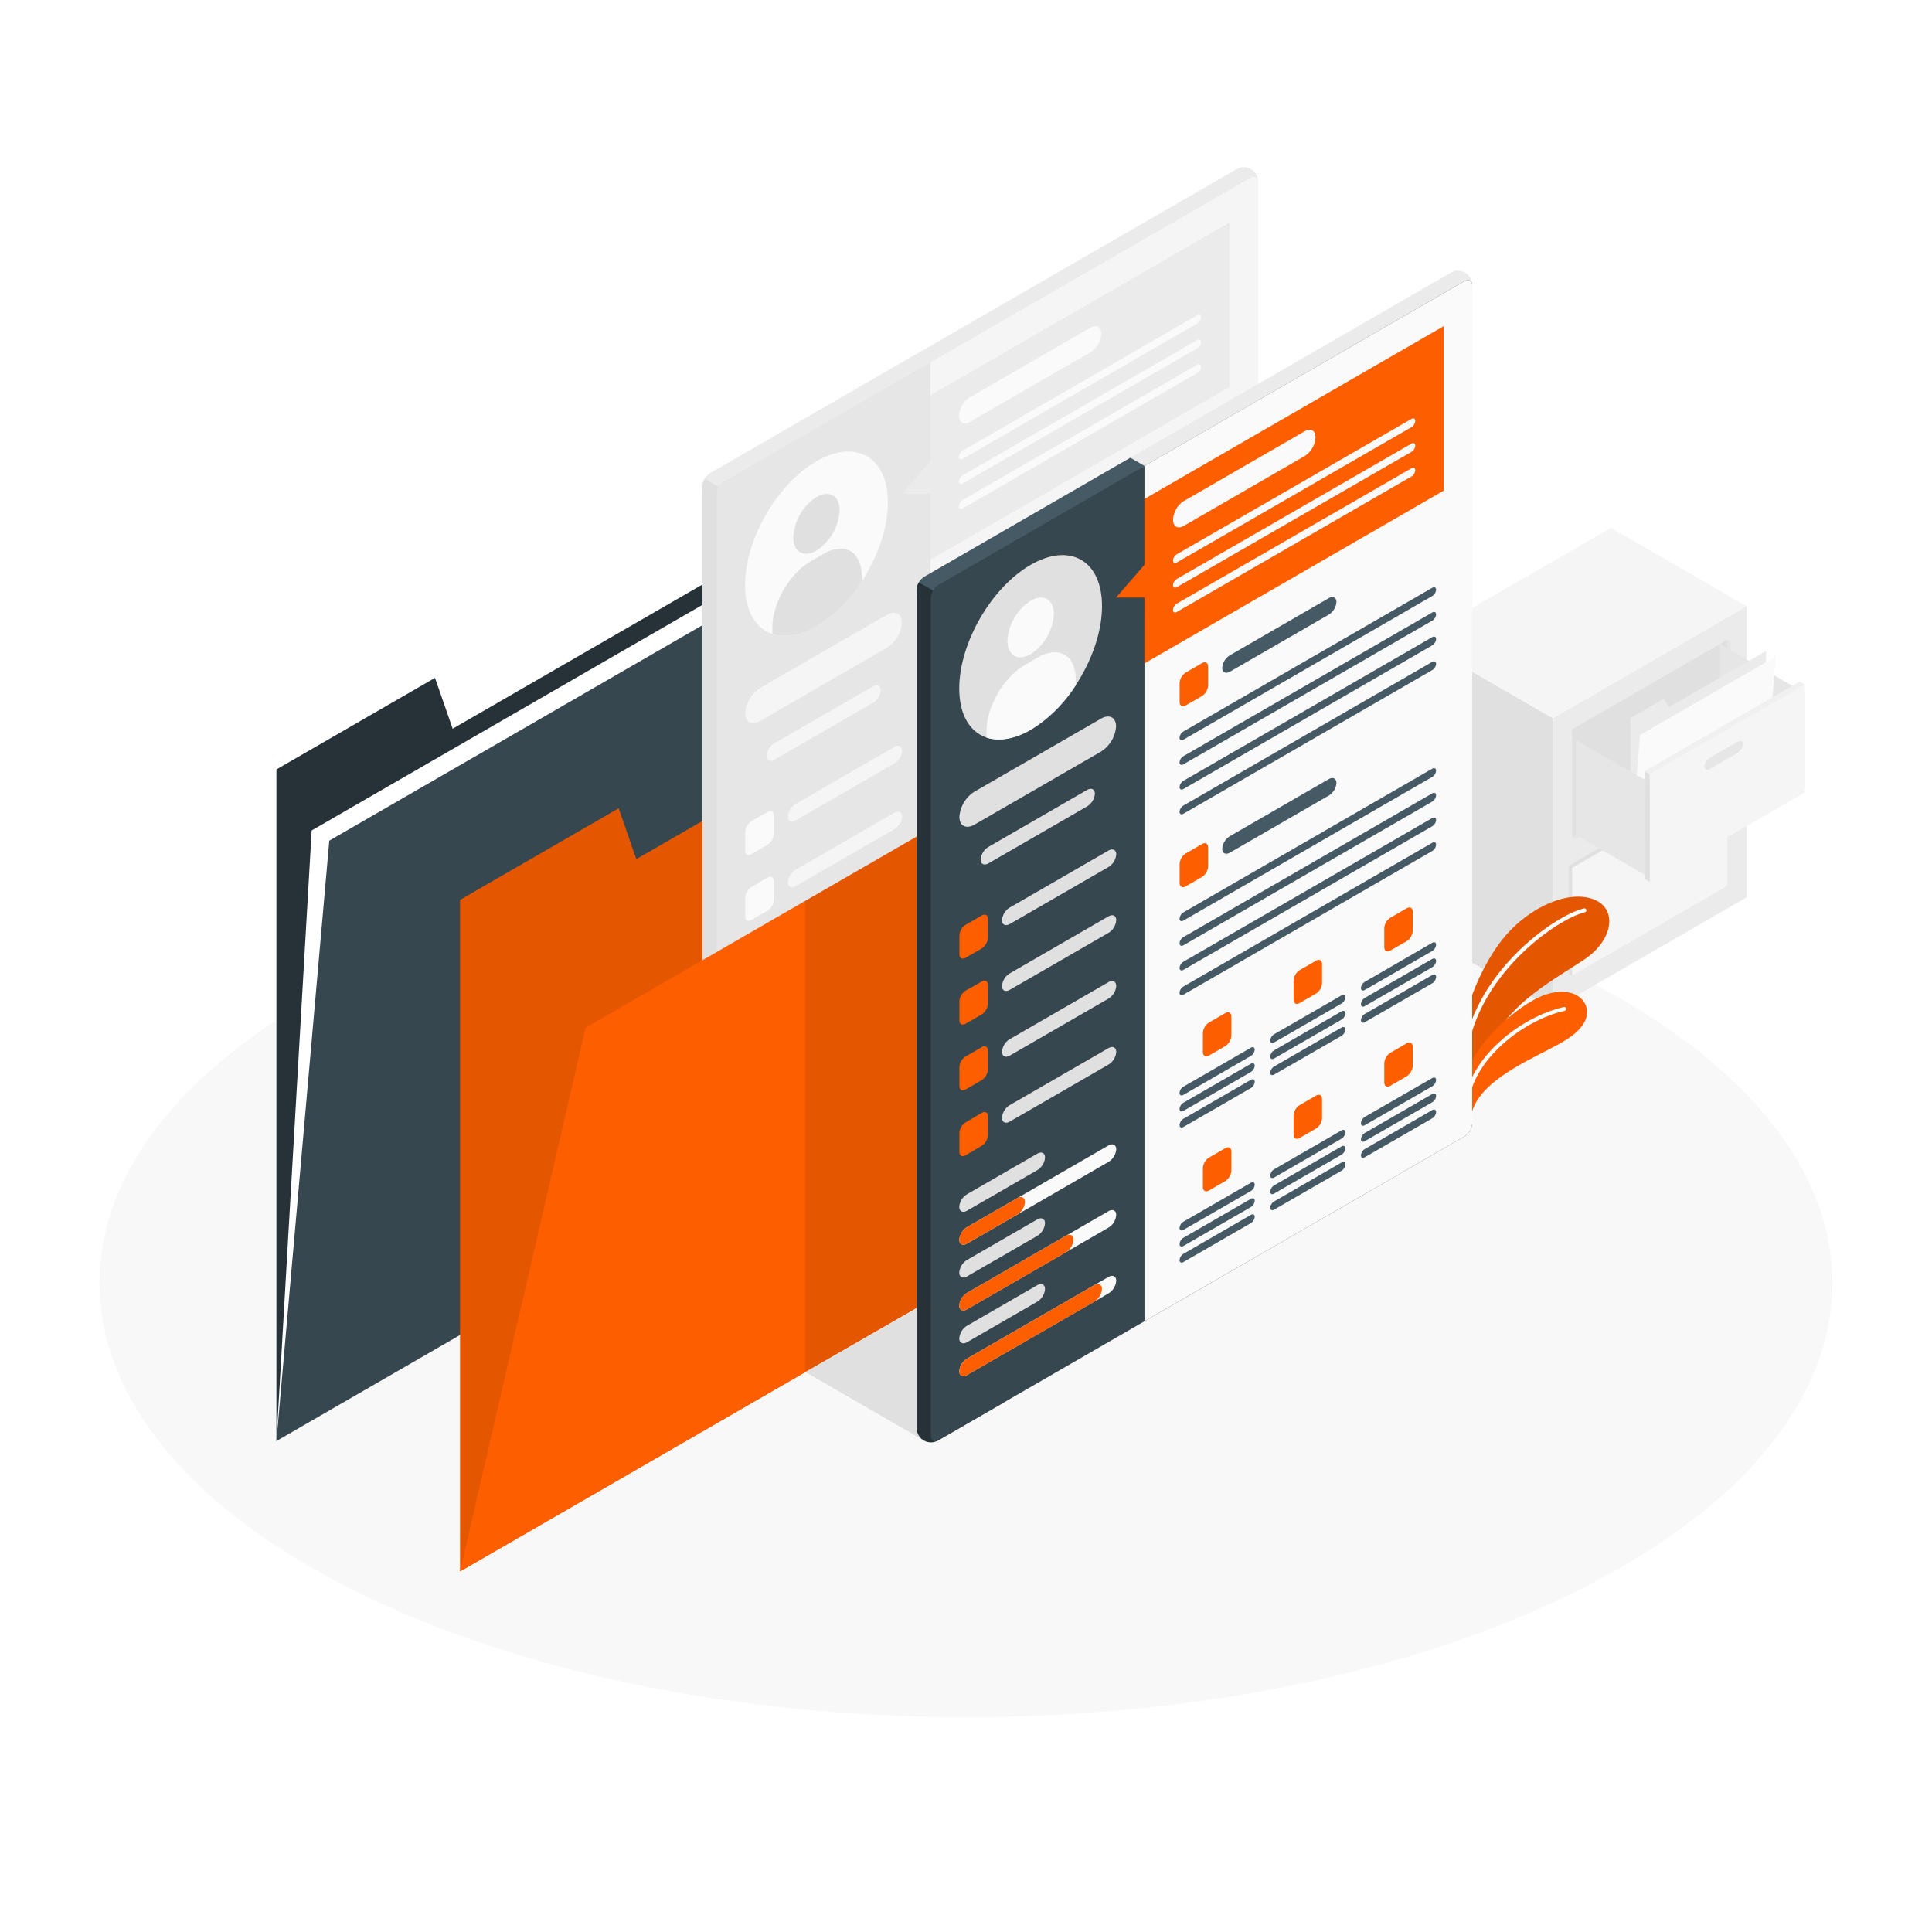 <svg class="animated" id="freepik_stories-resume-folder" xmlns="http://www.w3.org/2000/svg" viewBox="0 0 500 500" version="1.1" xmlns:xlink="http://www.w3.org/1999/xlink" xmlns:svgjs="http://svgjs.com/svgjs"><style>svg#freepik_stories-resume-folder:not(.animated) .animable {opacity: 0;}svg#freepik_stories-resume-folder.animated #freepik--Floor--inject-98 {animation: 1s 1 forwards cubic-bezier(.36,-0.01,.5,1.38) lightSpeedRight;animation-delay: 0s;}svg#freepik_stories-resume-folder.animated #freepik--Cabinet--inject-98 {animation: 1s 1 forwards cubic-bezier(.36,-0.01,.5,1.38) zoomOut;animation-delay: 0s;}svg#freepik_stories-resume-folder.animated #freepik--Plants--inject-98 {animation: 1s 1 forwards cubic-bezier(.36,-0.01,.5,1.38) lightSpeedLeft;animation-delay: 0s;}svg#freepik_stories-resume-folder.animated #freepik--Folder--inject-98 {animation: 1s 1 forwards cubic-bezier(.36,-0.01,.5,1.38) slideLeft;animation-delay: 0s;}svg#freepik_stories-resume-folder.animated #freepik--Resumes--inject-98 {animation: 1s 1 forwards cubic-bezier(.36,-0.01,.5,1.38) slideUp,1.5s Infinite  linear floating;animation-delay: 0s,1s;}            @keyframes lightSpeedRight {              from {                transform: translate3d(50%, 0, 0) skewX(-20deg);                opacity: 0;              }              60% {                transform: skewX(10deg);                opacity: 1;              }              80% {                transform: skewX(-2deg);              }              to {                opacity: 1;                transform: translate3d(0, 0, 0);              }            }                    @keyframes zoomOut {                0% {                    opacity: 0;                    transform: scale(1.5);                }                100% {                    opacity: 1;                    transform: scale(1);                }            }                    @keyframes lightSpeedLeft {              from {                transform: translate3d(-50%, 0, 0) skewX(20deg);                opacity: 0;              }              60% {                transform: skewX(-10deg);                opacity: 1;              }              80% {                transform: skewX(2deg);              }              to {                opacity: 1;                transform: translate3d(0, 0, 0);              }            }                    @keyframes slideLeft {                0% {                    opacity: 0;                    transform: translateX(-30px);                }                100% {                    opacity: 1;                    transform: translateX(0);                }            }                    @keyframes slideUp {                0% {                    opacity: 0;                    transform: translateY(30px);                }                100% {                    opacity: 1;                    transform: inherit;                }            }                    @keyframes floating {                0% {                    opacity: 1;                    transform: translateY(0px);                }                50% {                    transform: translateY(-10px);                }                100% {                    opacity: 1;                    transform: translateY(0px);                }            }        </style><g id="freepik--Floor--inject-98" class="animable" style="transform-origin: 250px 332.065px;"><g id="freepik--floor--inject-98"><path d="M91.43,411.5c87.58,43.87,229.56,43.87,317.14,0s87.57-115,0-158.87-229.56-43.87-317.14,0S3.86,367.63,91.43,411.5Z" style="fill: rgb(245, 245, 245); opacity: 0.7; transform-origin: 250px 332.065px;" class="animable" id="elufcna1uo2q"></path></g></g><g id="freepik--Cabinet--inject-98" class="animable" style="transform-origin: 416.91px 198.9px;"><g id="freepik--cabinet--inject-98" class="animable" style="transform-origin: 416.91px 198.9px;"><polygon points="401.86 261.19 366.73 240.91 366.73 165.58 401.86 185.87 401.86 261.19" style="fill: rgb(224, 224, 224); transform-origin: 384.295px 213.385px;" id="eligaqv2i37lg" class="animable"></polygon><polygon points="401.86 185.87 452.04 156.89 452.04 232.22 401.86 261.19 401.86 185.87" style="fill: rgb(235, 235, 235); transform-origin: 426.95px 209.04px;" id="elmhtuj10jz6" class="animable"></polygon><polygon points="452.04 156.89 401.86 185.87 366.73 165.58 416.91 136.61 452.04 156.89" style="fill: rgb(245, 245, 245); transform-origin: 409.385px 161.24px;" id="elumny5foyhxp" class="animable"></polygon><polygon points="406.87 188.76 447.02 165.58 447.94 166.12 447.94 194.02 407.8 217.2 406.87 216.66 406.87 188.76" style="fill: rgb(230, 230, 230); transform-origin: 427.405px 191.39px;" id="elaofscsqi0n6" class="animable"></polygon><path d="M423.53,184.94l6.83-3.94c.89-.51,1.6-.28,1.6.52a3.19,3.19,0,0,1-1.6,2.37l-6.83,4c-.88.51-1.6.27-1.6-.53A3.21,3.21,0,0,1,423.53,184.94Z" style="fill: rgb(230, 230, 230); transform-origin: 426.945px 184.444px;" id="elt2l7p975unh" class="animable"></path><polygon points="405.95 224.07 446.1 200.89 446.09 228.79 447.02 229.32 406.87 252.5 405.95 251.97 405.95 224.07" style="fill: rgb(224, 224, 224); transform-origin: 426.485px 226.695px;" id="elikbux0kcces" class="animable"></polygon><polygon points="406.87 224.6 447.02 201.42 447.02 229.32 406.87 252.5 406.87 224.6" style="fill: rgb(245, 245, 245); transform-origin: 426.945px 226.96px;" id="elapo35cl3wm" class="animable"></polygon><path d="M422.61,220.24l6.83-3.94c.88-.51,1.6-.28,1.6.52a3.23,3.23,0,0,1-1.6,2.38l-6.83,3.94c-.89.51-1.61.28-1.61-.52A3.23,3.23,0,0,1,422.61,220.24Z" style="fill: rgb(230, 230, 230); transform-origin: 426.02px 219.72px;" id="eln4aw31z984s" class="animable"></path><polygon points="406.87 188.76 447.02 165.58 447.02 193.49 406.87 216.66 406.87 188.76" style="fill: rgb(224, 224, 224); transform-origin: 426.945px 191.12px;" id="elocswauzo31e" class="animable"></polygon><polygon points="467.09 179.37 445.12 166.68 445.12 191.26 467.09 203.95 467.09 179.37" style="fill: rgb(230, 230, 230); transform-origin: 456.105px 185.315px;" id="elfr84tpbfsvg" class="animable"></polygon><polygon points="421.93 220.63 421.93 185.86 430.54 180.87 431.96 182.97 457.06 168.48 457.06 200.35 421.93 220.63" style="fill: rgb(235, 235, 235); transform-origin: 439.495px 194.555px;" id="elb70wtt9igb" class="animable"></polygon><polygon points="421.93 220.63 424.44 190.21 459.56 169.93 457.06 200.35 421.93 220.63" style="fill: rgb(250, 250, 250); transform-origin: 440.745px 195.28px;" id="eldx88bywbqd8" class="animable"></polygon><polygon points="426.95 202.55 407.79 191.49 407.79 216.07 426.94 227.13 426.95 202.55" style="fill: rgb(230, 230, 230); transform-origin: 417.37px 209.31px;" id="el95vphcf96fo" class="animable"></polygon><polygon points="426.95 200.35 467.09 177.17 467.09 205.07 426.94 228.25 426.95 200.35" style="fill: rgb(245, 245, 245); transform-origin: 447.015px 202.71px;" id="elq0foj9yg02j" class="animable"></polygon><path d="M442.68,196l6.83-3.94c.88-.51,1.6-.28,1.6.52a3.23,3.23,0,0,1-1.6,2.38l-6.83,3.94c-.89.51-1.6.28-1.6-.52A3.23,3.23,0,0,1,442.68,196Z" style="fill: rgb(230, 230, 230); transform-origin: 446.095px 195.48px;" id="eljc62aotj51g" class="animable"></path><polygon points="426.95 200.35 425.61 199.58 425.61 227.48 426.95 228.25 426.95 200.35" style="fill: rgb(224, 224, 224); transform-origin: 426.28px 213.915px;" id="elhxt8nw7oe5s" class="animable"></polygon><polygon points="425.61 199.58 465.75 176.4 467.09 177.17 426.95 200.35 425.61 199.58" style="fill: rgb(240, 240, 240); transform-origin: 446.35px 188.375px;" id="eluk892mwnyls" class="animable"></polygon></g></g><g id="freepik--Plants--inject-98" class="animable" style="transform-origin: 397.555px 261.121px;"><g id="freepik--Plant--inject-98" class="animable" style="transform-origin: 397.555px 261.121px;"><path d="M378.63,267.25c.24-5.77,4.79-17.94,11.08-25.2s16.17-11.83,22.78-9.27c6.14,2.39,5.14,10.54-2.64,15.65s-19.43,11.47-23.13,20.7l-7.44,11.22Z" style="fill: #FD5F00; transform-origin: 397.555px 256.206px;" id="elf74rptz51t" class="animable"></path><g id="elmalf0cynlte"><path d="M378.63,267.25c.24-5.77,4.79-17.94,11.08-25.2s16.17-11.83,22.78-9.27c6.14,2.39,5.14,10.54-2.64,15.65s-19.43,11.47-23.13,20.7l-7.44,11.22Z" style="opacity: 0.1; transform-origin: 397.555px 256.206px;" class="animable" id="elg2imxjcppqg"></path></g><path d="M410.05,235.6c-7.48,1.74-29,16.83-31,38.42" style="fill: none; stroke: rgb(255, 255, 255); stroke-linecap: round; stroke-miterlimit: 10; stroke-width: 1.026px; transform-origin: 394.55px 254.81px;" id="elj8a2mc4jcvo" class="animable"></path><path d="M380.53,290.18c.35-6,5.46-10.32,12.19-14.27,8-4.68,14.9-6.79,17.33-11.4s-1.92-9.82-10.17-7.07c-7,2.33-20.51,14.32-20.6,22.91Z" style="fill: #FD5F00; transform-origin: 395px 273.428px;" id="el459zt8kt4dz" class="animable"></path><path d="M404.83,261.1c-11.05,2.53-23.4,12.58-25.06,23.11" style="fill: none; stroke: rgb(255, 255, 255); stroke-linecap: round; stroke-miterlimit: 10; transform-origin: 392.3px 272.655px;" id="elg52rygtbcp7" class="animable"></path></g></g><g id="freepik--Folder--inject-98" class="animable" style="transform-origin: 167.315px 242.575px;"><g id="freepik--folder--inject-98" class="animable" style="transform-origin: 167.315px 242.575px;"><polygon points="71.54 199.13 71.54 372.92 249.41 270.22 249.41 112.23 117.15 188.59 112.58 175.43 71.54 199.13" style="fill: rgb(38, 50, 56); transform-origin: 160.475px 242.575px;" id="elxdyynoae5m" class="animable"></polygon><polygon points="71.54 372.92 80.66 214.92 258.53 112.23 249.41 270.22 71.54 372.92" style="fill: rgb(255, 255, 255); transform-origin: 165.035px 242.575px;" id="el9a79vw1dla5" class="animable"></polygon><polygon points="71.54 372.92 85.22 217.56 263.09 114.86 249.41 270.22 71.54 372.92" style="fill: rgb(55, 71, 79); transform-origin: 167.315px 243.89px;" id="elmee4ritvqmm" class="animable"></polygon></g></g><g id="freepik--Resumes--inject-98" class="animable animator-active" style="transform-origin: 250.031px 224.972px;"><g id="freepik--folder--inject-98" class="animable" style="transform-origin: 224.245px 224.972px;"><polygon points="119.06 232.89 119.06 406.68 296.94 303.98 296.94 145.99 164.67 222.35 160.11 209.19 119.06 232.89" style="fill: #FD5F00; transform-origin: 208px 276.335px;" id="elzh4s8wgcqba" class="animable"></polygon><g id="el3ahkadb5xi"><g style="opacity: 0.1; transform-origin: 208px 276.335px;" class="animable" id="el62oprekbii"><polygon points="119.06 232.89 119.06 406.68 296.94 303.98 296.94 145.99 164.67 222.35 160.11 209.19 119.06 232.89" id="elfqtugc952cd" class="animable" style="transform-origin: 208px 276.335px;"></polygon></g></g><g id="freepik--Document--inject-98" class="animable" style="transform-origin: 253.695px 194.865px;"><path d="M183.66,346a4.2,4.2,0,0,1-1.85-3.33V125.84a4.32,4.32,0,0,1,2-3.4L319.93,43.83a3.69,3.69,0,0,1,5.65,3.26V263.9a4.34,4.34,0,0,1-2,3.4L187.47,345.9A4.2,4.2,0,0,1,183.66,346Z" style="fill: rgb(235, 235, 235); transform-origin: 253.696px 194.837px;" id="elxqqkxousuds" class="animable"></path><path d="M185.5,130l55.29-36.18-3.68-2.12-53.33,30.79a4.32,4.32,0,0,0-2,3.4v2Z" style="fill: rgb(235, 235, 235); transform-origin: 211.285px 110.85px;" id="ela3373cve62t" class="animable"></path><path d="M203.93,136.34,182.39,123.9a4,4,0,0,0-.58,1.94v216.8a3.69,3.69,0,0,0,5.65,3.26l16.47-9.5Z" style="fill: rgb(224, 224, 224); transform-origin: 192.869px 235.183px;" id="elyk05vbozqie" class="animable"></path><path d="M187.47,345.9l136.14-78.6a4.34,4.34,0,0,0,2-3.4V47.09c0-1.25-.88-1.76-2-1.13l-136.15,78.6a4.36,4.36,0,0,0-2,3.41v216.8C185.5,346,186.38,346.53,187.47,345.9Z" style="fill: rgb(230, 230, 230); transform-origin: 255.535px 195.928px;" id="elceba66t5ey6" class="animable"></path><path d="M196.8,178l32.69-18.87c2.17-1.25,3.93-.36,3.93,2a8.41,8.41,0,0,1-3.93,6.52L196.8,186.56c-2.17,1.25-3.93.36-3.93-2A8.45,8.45,0,0,1,196.8,178Z" style="fill: rgb(245, 245, 245); transform-origin: 213.145px 172.845px;" id="ellnren4vpnxl" class="animable"></path><path d="M194.44,212.55l4.23-2.44c.87-.5,1.57-.1,1.57.9v4.89a3.46,3.46,0,0,1-1.57,2.72l-4.23,2.44c-.86.5-1.57.1-1.57-.91v-4.88A3.49,3.49,0,0,1,194.44,212.55Z" style="fill: rgb(250, 250, 250); transform-origin: 196.555px 215.585px;" id="elitpivs01uw9" class="animable"></path><path d="M205.9,208.07l25.56-14.76c1.08-.63,2-.18,2,1a4.2,4.2,0,0,1-2,3.26L205.9,212.32c-1.09.63-2,.18-2-1A4.18,4.18,0,0,1,205.9,208.07Z" style="fill: rgb(245, 245, 245); transform-origin: 218.68px 202.815px;" id="elxvej820tcjk" class="animable"></path><path d="M194.44,229.58l4.23-2.45c.87-.5,1.57-.09,1.57.91v4.89a3.46,3.46,0,0,1-1.57,2.72l-4.23,2.44c-.86.5-1.57.09-1.57-.91V232.3A3.49,3.49,0,0,1,194.44,229.58Z" style="fill: rgb(250, 250, 250); transform-origin: 196.555px 232.61px;" id="elp30c3yrmabp" class="animable"></path><path d="M205.9,225.09l25.56-14.75c1.08-.63,2-.19,2,1a4.22,4.22,0,0,1-2,3.26L205.9,229.35c-1.09.63-2,.18-2-1A4.22,4.22,0,0,1,205.9,225.09Z" style="fill: rgb(245, 245, 245); transform-origin: 218.68px 219.844px;" id="elkw5t80z6kf" class="animable"></path><path d="M194.44,246.6l4.23-2.44c.87-.5,1.57-.1,1.57.91V250a3.46,3.46,0,0,1-1.57,2.72l-4.23,2.44c-.86.51-1.57.1-1.57-.9v-4.89A3.49,3.49,0,0,1,194.44,246.6Z" style="fill: rgb(250, 250, 250); transform-origin: 196.555px 249.662px;" id="el9o87w3rc89k" class="animable"></path><path d="M205.9,242.12l25.56-14.76c1.08-.63,2-.18,2,1a4.23,4.23,0,0,1-2,3.27L205.9,246.37c-1.09.63-2,.19-2-1A4.18,4.18,0,0,1,205.9,242.12Z" style="fill: rgb(245, 245, 245); transform-origin: 218.68px 236.866px;" id="elnqgwp312mib" class="animable"></path><path d="M194.44,263.67l4.23-2.44c.87-.5,1.57-.09,1.57.91V267a3.46,3.46,0,0,1-1.57,2.72l-4.23,2.44c-.86.51-1.57.1-1.57-.9v-4.89A3.49,3.49,0,0,1,194.44,263.67Z" style="fill: rgb(250, 250, 250); transform-origin: 196.555px 266.698px;" id="eltg0j3nod7u9" class="animable"></path><path d="M205.9,259.19l25.56-14.76c1.08-.63,2-.18,2,1a4.23,4.23,0,0,1-2,3.27L205.9,263.44c-1.09.63-2,.19-2-1A4.2,4.2,0,0,1,205.9,259.19Z" style="fill: rgb(245, 245, 245); transform-origin: 218.68px 253.936px;" id="elhyjm2soic7o" class="animable"></path><path d="M194.84,299.27,213,288.77c1.08-.63,2-.18,2,1a4.2,4.2,0,0,1-2,3.26l-18.19,10.51c-1.09.62-2,.18-2-1A4.22,4.22,0,0,1,194.84,299.27Z" style="fill: rgb(245, 245, 245); transform-origin: 203.905px 296.153px;" id="elw3lf82tf03" class="animable"></path><path d="M194.84,307.78l36.62-21.14c1.08-.63,2-.18,2,1a4.23,4.23,0,0,1-2,3.27L194.84,312c-1.09.63-2,.18-2-1A4.22,4.22,0,0,1,194.84,307.78Z" style="fill: rgb(240, 240, 240); transform-origin: 213.15px 299.32px;" id="eln9qdzj4xfvm" class="animable"></path><path d="M194.84,307.78,220.4,293c1.08-.62,2-.18,2,1a4.22,4.22,0,0,1-2,3.26L194.84,312c-1.09.63-2,.18-2-1A4.22,4.22,0,0,1,194.84,307.78Z" style="fill: rgb(250, 250, 250); transform-origin: 207.62px 302.502px;" id="elljktgbuky7i" class="animable"></path><path d="M194.84,316.29,213,305.78c1.08-.62,2-.18,2,1a4.23,4.23,0,0,1-2,3.26l-18.19,10.5c-1.09.63-2,.18-2-1A4.18,4.18,0,0,1,194.84,316.29Z" style="fill: rgb(245, 245, 245); transform-origin: 203.905px 313.162px;" id="elmdi5ct7d26m" class="animable"></path><path d="M194.84,282.25,213,271.75c1.08-.62,2-.18,2,1a4.23,4.23,0,0,1-2,3.26l-18.19,10.5c-1.09.63-2,.18-2-1A4.22,4.22,0,0,1,194.84,282.25Z" style="fill: rgb(245, 245, 245); transform-origin: 203.905px 279.132px;" id="elya7t2y8avsf" class="animable"></path><path d="M194.84,290.77l36.62-21.15c1.08-.62,2-.18,2,1a4.23,4.23,0,0,1-2,3.26L194.84,295c-1.09.63-2,.18-2-1A4.18,4.18,0,0,1,194.84,290.77Z" style="fill: rgb(240, 240, 240); transform-origin: 213.15px 282.312px;" id="el3pc7ebvb4tt" class="animable"></path><path d="M194.84,290.77l13-7.5c1.09-.63,2-.18,2,1a4.22,4.22,0,0,1-2,3.27l-13,7.49c-1.09.63-2,.18-2-1A4.18,4.18,0,0,1,194.84,290.77Z" style="fill: rgb(250, 250, 250); transform-origin: 201.34px 289.15px;" id="el10pu22xysfco" class="animable"></path><path d="M194.84,324.8l36.62-21.14c1.08-.63,2-.18,2,1a4.2,4.2,0,0,1-2,3.26l-36.62,21.15c-1.09.62-2,.18-2-1A4.22,4.22,0,0,1,194.84,324.8Z" style="fill: rgb(240, 240, 240); transform-origin: 213.15px 316.363px;" id="el782wsxnskh" class="animable"></path><path d="M194.84,324.8l32.93-19c1.09-.62,2-.18,2,1a4.25,4.25,0,0,1-2,3.26l-32.93,19c-1.09.62-2,.18-2-1A4.22,4.22,0,0,1,194.84,324.8Z" style="fill: rgb(250, 250, 250); transform-origin: 211.305px 317.43px;" id="eln2zwszrgt6h" class="animable"></path><path d="M323.61,46,240.79,93.77V315.11l82.82-47.81a4.34,4.34,0,0,0,2-3.4V47.09C325.58,45.84,324.7,45.33,323.61,46Z" style="fill: rgb(245, 245, 245); transform-origin: 283.2px 180.407px;" id="eljttgtv1xyml" class="animable"></path><polygon points="240.79 102.29 240.79 119.31 233.42 127.83 240.79 127.83 240.79 144.85 318.2 100.16 318.2 57.59 240.79 102.29" style="fill: rgb(235, 235, 235); transform-origin: 275.81px 101.22px;" id="eliy62a5o099" class="animable"></polygon><path d="M250.92,102.88l31.36-18.11c1.52-.87,2.75-.16,2.75,1.59v0a6.08,6.08,0,0,1-2.75,4.77l-31.36,18.1c-1.52.88-2.75.17-2.75-1.58v0A6.08,6.08,0,0,1,250.92,102.88Z" style="fill: rgb(250, 250, 250); transform-origin: 266.6px 97.003px;" id="eltt5etmybgk" class="animable"></path><path d="M249.15,116.62l60.7-35.05c.54-.31,1-.09,1,.5a2.1,2.1,0,0,1-1,1.63l-60.7,35.05c-.54.31-1,.09-1-.5A2.1,2.1,0,0,1,249.15,116.62Z" style="fill: rgb(250, 250, 250); transform-origin: 279.5px 100.16px;" id="elwccw42xzeri" class="animable"></path><path d="M249.15,123l60.7-35c.54-.32,1-.09,1,.49a2.13,2.13,0,0,1-1,1.64l-60.7,35c-.54.31-1,.09-1-.5A2.13,2.13,0,0,1,249.15,123Z" style="fill: rgb(250, 250, 250); transform-origin: 279.5px 106.563px;" id="els1vpyky587" class="animable"></path><path d="M249.15,129.39l60.7-35c.54-.31,1-.09,1,.5a2.1,2.1,0,0,1-1,1.63l-60.7,35.05c-.54.31-1,.09-1-.5A2.1,2.1,0,0,1,249.15,129.39Z" style="fill: rgb(250, 250, 250); transform-origin: 279.5px 112.98px;" id="elapfzi19iua7" class="animable"></path><path d="M251.43,147.24l4.23-2.44c.87-.5,1.58-.1,1.58.91v4.88a3.48,3.48,0,0,1-1.58,2.72l-4.23,2.44c-.86.5-1.57.1-1.57-.9V150A3.49,3.49,0,0,1,251.43,147.24Z" style="fill: rgb(255, 255, 255); transform-origin: 253.55px 150.275px;" id="elt75dcjnwxue" class="animable"></path><path d="M262.89,142.76,288.45,128c1.08-.63,2-.18,2,1a4.23,4.23,0,0,1-2,3.27L262.89,147c-1.09.63-2,.19-2-1A4.18,4.18,0,0,1,262.89,142.76Z" style="fill: rgb(224, 224, 224); transform-origin: 275.67px 137.501px;" id="elp8u03s8n4oa" class="animable"></path><path d="M250.85,162.49l64.38-37.18c.55-.32,1-.09,1,.49a2.08,2.08,0,0,1-1,1.63l-64.38,37.19c-.55.31-1,.09-1-.5A2.08,2.08,0,0,1,250.85,162.49Z" style="fill: rgb(224, 224, 224); transform-origin: 283.04px 144.963px;" id="elx7p1aloi8o" class="animable"></path><path d="M250.85,168.87l64.38-37.18c.55-.31,1-.09,1,.5a2.08,2.08,0,0,1-1,1.63L250.85,171c-.55.31-1,.09-1-.5A2.12,2.12,0,0,1,250.85,168.87Z" style="fill: rgb(224, 224, 224); transform-origin: 283.04px 151.345px;" id="ele8kxytipdcg" class="animable"></path><path d="M250.85,175.26l64.38-37.18c.55-.32,1-.1,1,.49a2.08,2.08,0,0,1-1,1.63l-64.38,37.18c-.55.32-1,.1-1-.49A2.08,2.08,0,0,1,250.85,175.26Z" style="fill: rgb(224, 224, 224); transform-origin: 283.04px 157.73px;" id="el2ink3r7u3lz" class="animable"></path><path d="M250.85,181.66l64.38-37.18c.55-.32,1-.09,1,.5a2.12,2.12,0,0,1-1,1.63l-64.38,37.18c-.55.31-1,.09-1-.5A2.08,2.08,0,0,1,250.85,181.66Z" style="fill: rgb(224, 224, 224); transform-origin: 283.04px 164.133px;" id="el8qyf1dw17em" class="animable"></path><path d="M251.43,194.06l4.23-2.44c.87-.5,1.58-.09,1.58.91v4.88a3.48,3.48,0,0,1-1.58,2.72l-4.23,2.45c-.86.5-1.57.09-1.57-.91v-4.88A3.49,3.49,0,0,1,251.43,194.06Z" style="fill: rgb(255, 255, 255); transform-origin: 253.55px 197.1px;" id="elgsd0vr8iru" class="animable"></path><path d="M262.89,189.58l25.56-14.76c1.08-.62,2-.18,2,1a4.23,4.23,0,0,1-2,3.26l-25.56,14.76c-1.09.62-2,.18-2-1A4.22,4.22,0,0,1,262.89,189.58Z" style="fill: rgb(224, 224, 224); transform-origin: 275.67px 184.33px;" id="elo6lud8kmuwj" class="animable"></path><path d="M250.85,209.31l64.38-37.18c.55-.31,1-.09,1,.5a2.12,2.12,0,0,1-1,1.63l-64.38,37.18c-.55.31-1,.09-1-.5A2.08,2.08,0,0,1,250.85,209.31Z" style="fill: rgb(224, 224, 224); transform-origin: 283.04px 191.785px;" id="elpangeud52g" class="animable"></path><path d="M250.85,215.69l64.38-37.18c.55-.31,1-.09,1,.5a2.08,2.08,0,0,1-1,1.63l-64.38,37.18c-.55.32-1,.09-1-.49A2.12,2.12,0,0,1,250.85,215.69Z" style="fill: rgb(224, 224, 224); transform-origin: 283.04px 198.167px;" id="elgwk5829af1" class="animable"></path><path d="M250.85,222.08l64.38-37.18c.55-.32,1-.09,1,.49a2.12,2.12,0,0,1-1,1.64l-64.38,37.18c-.55.31-1,.09-1-.5A2.08,2.08,0,0,1,250.85,222.08Z" style="fill: rgb(224, 224, 224); transform-origin: 283.04px 204.553px;" id="el82y7h9sq51j" class="animable"></path><path d="M250.85,228.48l64.38-37.18c.55-.31,1-.09,1,.5a2.08,2.08,0,0,1-1,1.63l-64.38,37.18c-.55.31-1,.09-1-.5A2.12,2.12,0,0,1,250.85,228.48Z" style="fill: rgb(224, 224, 224); transform-origin: 283.04px 210.955px;" id="el3gkzrywi8tx" class="animable"></path><path d="M257.46,237.82l4.22-2.44c.87-.51,1.58-.1,1.58.9v4.89a3.48,3.48,0,0,1-1.58,2.72l-4.22,2.44c-.87.5-1.58.1-1.58-.91v-4.88A3.48,3.48,0,0,1,257.46,237.82Z" style="fill: rgb(255, 255, 255); transform-origin: 259.57px 240.853px;" id="elsscxglh96ed" class="animable"></path><path d="M250.85,254.41l17.45-10.08c.54-.31,1-.09,1,.5a2.1,2.1,0,0,1-1,1.63l-17.45,10.07c-.55.32-1,.09-1-.49A2.08,2.08,0,0,1,250.85,254.41Z" style="fill: rgb(224, 224, 224); transform-origin: 259.575px 250.432px;" id="elcf13joqki7w" class="animable"></path><path d="M280.93,224.26l4.22-2.44c.87-.51,1.58-.1,1.58.9v4.89a3.48,3.48,0,0,1-1.58,2.72l-4.22,2.44c-.87.5-1.58.09-1.58-.91V227A3.48,3.48,0,0,1,280.93,224.26Z" style="fill: rgb(255, 255, 255); transform-origin: 283.04px 227.292px;" id="elp92d1d0cb5e" class="animable"></path><path d="M274.32,240.84l17.45-10.07c.54-.31,1-.09,1,.5a2.1,2.1,0,0,1-1,1.63L274.32,243c-.55.32-1,.09-1-.49A2.12,2.12,0,0,1,274.32,240.84Z" style="fill: rgb(224, 224, 224); transform-origin: 283.045px 236.887px;" id="elslbc7cuk3ka" class="animable"></path><path d="M304.4,210.7l4.22-2.45c.87-.5,1.58-.09,1.58.91V214a3.48,3.48,0,0,1-1.58,2.73l-4.22,2.44c-.87.5-1.58.09-1.58-.91v-4.88A3.48,3.48,0,0,1,304.4,210.7Z" style="fill: rgb(255, 255, 255); transform-origin: 306.51px 213.71px;" id="el3cbpdaqsui5" class="animable"></path><path d="M297.78,227.28l17.45-10.07c.55-.31,1-.09,1,.5a2.08,2.08,0,0,1-1,1.63l-17.45,10.07c-.54.32-1,.09-1-.5A2.13,2.13,0,0,1,297.78,227.28Z" style="fill: rgb(224, 224, 224); transform-origin: 306.505px 223.312px;" id="elrpihbaftv8" class="animable"></path><path d="M250.85,258.56l17.45-10.07c.54-.31,1-.09,1,.5a2.13,2.13,0,0,1-1,1.63l-17.45,10.07c-.55.31-1,.09-1-.5A2.1,2.1,0,0,1,250.85,258.56Z" style="fill: rgb(224, 224, 224); transform-origin: 259.575px 254.59px;" id="elvfufnsoxjp" class="animable"></path><path d="M274.32,245l17.45-10.07c.54-.32,1-.09,1,.49a2.13,2.13,0,0,1-1,1.64l-17.45,10.07c-.55.31-1,.09-1-.5A2.08,2.08,0,0,1,274.32,245Z" style="fill: rgb(224, 224, 224); transform-origin: 283.045px 241.028px;" id="eljwg6rtnlrg" class="animable"></path><path d="M297.78,231.44l17.45-10.07c.55-.32,1-.09,1,.49a2.12,2.12,0,0,1-1,1.64l-17.45,10.07c-.54.31-1,.09-1-.5A2.1,2.1,0,0,1,297.78,231.44Z" style="fill: rgb(224, 224, 224); transform-origin: 306.505px 227.468px;" id="ellvhngcznlfb" class="animable"></path><path d="M250.85,262.72l17.45-10.08c.54-.31,1-.09,1,.5a2.1,2.1,0,0,1-1,1.63l-17.45,10.08c-.55.31-1,.09-1-.5A2.08,2.08,0,0,1,250.85,262.72Z" style="fill: rgb(224, 224, 224); transform-origin: 259.575px 258.745px;" id="eleyhzmy5sff" class="animable"></path><path d="M274.32,249.16l17.45-10.08c.54-.31,1-.09,1,.5a2.1,2.1,0,0,1-1,1.63l-17.45,10.08c-.55.31-1,.09-1-.5A2.08,2.08,0,0,1,274.32,249.16Z" style="fill: rgb(224, 224, 224); transform-origin: 283.045px 245.185px;" id="ell8j6mb86ko" class="animable"></path><path d="M297.78,235.6l17.45-10.08c.55-.31,1-.09,1,.5a2.08,2.08,0,0,1-1,1.63l-17.45,10.07c-.54.32-1,.1-1-.49A2.1,2.1,0,0,1,297.78,235.6Z" style="fill: rgb(224, 224, 224); transform-origin: 306.505px 231.623px;" id="el5n6vdk4xa5" class="animable"></path><path d="M257.46,272.77l4.22-2.44c.87-.5,1.58-.09,1.58.91v4.88a3.48,3.48,0,0,1-1.58,2.72l-4.22,2.44c-.87.51-1.58.1-1.58-.9v-4.89A3.48,3.48,0,0,1,257.46,272.77Z" style="fill: rgb(255, 255, 255); transform-origin: 259.57px 275.808px;" id="elu9sxa0k4qk" class="animable"></path><path d="M250.85,289.36l17.45-10.07c.54-.32,1-.09,1,.49a2.1,2.1,0,0,1-1,1.63l-17.45,10.08c-.55.31-1,.09-1-.5A2.08,2.08,0,0,1,250.85,289.36Z" style="fill: rgb(224, 224, 224); transform-origin: 259.575px 285.388px;" id="elpcv40nppjm" class="animable"></path><path d="M280.93,259.21l4.22-2.44c.87-.5,1.58-.1,1.58.91v4.88a3.48,3.48,0,0,1-1.58,2.72l-4.22,2.44c-.87.51-1.58.1-1.58-.9v-4.89A3.48,3.48,0,0,1,280.93,259.21Z" style="fill: rgb(255, 255, 255); transform-origin: 283.04px 262.247px;" id="elj022vuraoi9" class="animable"></path><path d="M274.32,275.8l17.45-10.07c.54-.32,1-.1,1,.49a2.1,2.1,0,0,1-1,1.63l-17.45,10.08c-.55.31-1,.09-1-.5A2.08,2.08,0,0,1,274.32,275.8Z" style="fill: rgb(224, 224, 224); transform-origin: 283.045px 271.827px;" id="elqe6y8boirkk" class="animable"></path><path d="M304.4,245.65l4.22-2.44c.87-.5,1.58-.1,1.58.91V249a3.48,3.48,0,0,1-1.58,2.72l-4.22,2.44c-.87.5-1.58.1-1.58-.9v-4.89A3.48,3.48,0,0,1,304.4,245.65Z" style="fill: rgb(255, 255, 255); transform-origin: 306.51px 248.685px;" id="elsugwjrpnl0i" class="animable"></path><path d="M297.78,262.24l17.45-10.08c.55-.31,1-.09,1,.5a2.08,2.08,0,0,1-1,1.63l-17.45,10.08c-.54.31-1,.09-1-.5A2.1,2.1,0,0,1,297.78,262.24Z" style="fill: rgb(224, 224, 224); transform-origin: 306.505px 258.265px;" id="elce9b58dx7w8" class="animable"></path><path d="M250.85,293.52l17.45-10.08c.54-.31,1-.09,1,.5a2.1,2.1,0,0,1-1,1.63l-17.45,10.07c-.55.32-1,.09-1-.49A2.08,2.08,0,0,1,250.85,293.52Z" style="fill: rgb(224, 224, 224); transform-origin: 259.575px 289.542px;" id="ely7sg0t9b56k" class="animable"></path><path d="M274.32,280l17.45-10.07c.54-.31,1-.09,1,.5a2.1,2.1,0,0,1-1,1.63l-17.45,10.07c-.55.32-1,.09-1-.49A2.12,2.12,0,0,1,274.32,280Z" style="fill: rgb(224, 224, 224); transform-origin: 283.045px 276.032px;" id="ela2camogp8du" class="animable"></path><path d="M297.78,266.39l17.45-10.07c.55-.31,1-.09,1,.5a2.08,2.08,0,0,1-1,1.63l-17.45,10.07c-.54.32-1,.09-1-.49A2.13,2.13,0,0,1,297.78,266.39Z" style="fill: rgb(224, 224, 224); transform-origin: 306.505px 262.422px;" id="elnhoskz6548" class="animable"></path><path d="M250.85,297.67,268.3,287.6c.54-.31,1-.09,1,.5a2.13,2.13,0,0,1-1,1.63L250.85,299.8c-.55.31-1,.09-1-.5A2.12,2.12,0,0,1,250.85,297.67Z" style="fill: rgb(224, 224, 224); transform-origin: 259.575px 293.7px;" id="elqcuwufs2lsc" class="animable"></path><path d="M274.32,284.11,291.77,274c.54-.31,1-.09,1,.5a2.13,2.13,0,0,1-1,1.63l-17.45,10.07c-.55.31-1,.09-1-.5A2.08,2.08,0,0,1,274.32,284.11Z" style="fill: rgb(224, 224, 224); transform-origin: 283.045px 280.1px;" id="el0sf75yx1f96i" class="animable"></path><path d="M297.78,270.55l17.45-10.07c.55-.32,1-.09,1,.49a2.12,2.12,0,0,1-1,1.64l-17.45,10.07c-.54.31-1,.09-1-.5A2.1,2.1,0,0,1,297.78,270.55Z" style="fill: rgb(224, 224, 224); transform-origin: 306.505px 266.578px;" id="el5nv1pj6asvm" class="animable"></path><path d="M211.3,119.37c10.21-5.89,18.48-1.12,18.48,10.67s-8.27,26.1-18.48,32-18.47,1.12-18.47-10.66S201.1,125.26,211.3,119.37Z" style="fill: rgb(250, 250, 250); transform-origin: 211.305px 140.707px;" id="elqurqvd3jiog" class="animable"></path><path d="M211.3,128.64c3.31-1.91,6-.36,6,3.46a13.25,13.25,0,0,1-6,10.38c-3.31,1.91-6,.36-6-3.46A13.24,13.24,0,0,1,211.3,128.64Z" style="fill: rgb(224, 224, 224); transform-origin: 211.3px 135.56px;" id="elmgd37qtkvw" class="animable"></path><path d="M223,149c0-6.28-4.41-8.82-9.85-5.68l-3.4,2c-5.44,3.14-9.85,10.78-9.85,17.06v1.69c3.15,1,7.1.47,11.41-2A36.43,36.43,0,0,0,223,150.48Z" style="fill: rgb(224, 224, 224); transform-origin: 211.45px 153.26px;" id="elzamovyvb8a" class="animable"></path><path d="M200.37,192.38l25.56-14.76c1.08-.63,2-.18,2,1a4.2,4.2,0,0,1-2,3.26l-25.56,14.76c-1.09.63-2,.18-2-1A4.18,4.18,0,0,1,200.37,192.38Z" style="fill: rgb(245, 245, 245); transform-origin: 213.15px 187.13px;" id="eljmheo92qez" class="animable"></path></g><polygon points="119.07 406.68 151.56 265.96 329.43 163.27 296.94 303.98 119.07 406.68" style="fill: #FD5F00; transform-origin: 224.25px 284.975px;" id="el97z9av9wy2g" class="animable"></polygon><g id="elsak99isqsa"><polygon points="208.43 355.08 208.43 233.13 328.96 163.88 296.94 303.98 208.43 355.08" style="opacity: 0.1; transform-origin: 268.695px 259.48px;" class="animable" id="elluvecf6rx0s"></polygon></g></g><polygon id="freepik--Shadow--inject-98" points="239.08 372.79 208.43 355.08 265.51 322.37 239.08 372.79" style="fill: rgb(224, 224, 224); transform-origin: 236.97px 347.58px;" class="animable"></polygon><g id="freepik--document--inject-98" class="animable" style="transform-origin: 309.101px 221.68px;"><path d="M239.08,372.79a4.21,4.21,0,0,1-1.84-3.33V152.65a4.36,4.36,0,0,1,2-3.4L375.35,70.64A3.69,3.69,0,0,1,381,73.91v216.8a4.34,4.34,0,0,1-2,3.4L242.89,372.72A4.23,4.23,0,0,1,239.08,372.79Z" style="fill: rgb(235, 235, 235); transform-origin: 309.121px 221.642px;" id="elhwuhzgly7qj" class="animable"></path><path d="M240.92,156.77l55.3-36.18-3.69-2.13L239.2,149.25a4.36,4.36,0,0,0-2,3.4v2Z" style="fill: rgb(69, 90, 100); transform-origin: 266.71px 137.615px;" id="elir5e4ink6ca" class="animable"></path><path d="M259.35,163.15l-21.54-12.43a4,4,0,0,0-.57,1.93V369.46a3.69,3.69,0,0,0,5.65,3.26l16.46-9.51Z" style="fill: rgb(38, 50, 56); transform-origin: 248.294px 262.003px;" id="elcbv3jl087en" class="animable"></path><path d="M242.89,372.72,379,294.11a4.34,4.34,0,0,0,2-3.4V73.91c0-1.26-.88-1.76-2-1.14L242.89,151.38a4.32,4.32,0,0,0-2,3.4v216.8C240.92,372.84,241.8,373.34,242.89,372.72Z" style="fill: rgb(55, 71, 79); transform-origin: 310.945px 222.745px;" id="eldzu6tapnzad" class="animable"></path><path d="M252.22,204.86,284.91,186c2.17-1.25,3.93-.36,3.93,2a8.45,8.45,0,0,1-3.93,6.53l-32.69,18.87c-2.17,1.25-3.93.36-3.93-2A8.41,8.41,0,0,1,252.22,204.86Z" style="fill: rgb(224, 224, 224); transform-origin: 268.565px 199.7px;" id="el5icpybv01kj" class="animable"></path><path d="M249.87,239.36l4.23-2.44c.86-.5,1.57-.09,1.57.91v4.88a3.51,3.51,0,0,1-1.57,2.73l-4.23,2.44c-.87.5-1.57.09-1.57-.91v-4.88A3.47,3.47,0,0,1,249.87,239.36Z" style="fill: #FD5F00; transform-origin: 251.985px 242.4px;" id="elgxxde83hr3o" class="animable"></path><path d="M261.32,234.88l25.56-14.76c1.08-.62,2-.18,2,1a4.23,4.23,0,0,1-2,3.26l-25.56,14.76c-1.09.62-2,.18-2-1A4.22,4.22,0,0,1,261.32,234.88Z" style="fill: rgb(224, 224, 224); transform-origin: 274.1px 229.63px;" id="elt056d8wxdjk" class="animable"></path><path d="M249.87,256.39,254.1,254c.86-.5,1.57-.1,1.57.91v4.88a3.49,3.49,0,0,1-1.57,2.72l-4.23,2.44c-.87.5-1.57.1-1.57-.9v-4.89A3.46,3.46,0,0,1,249.87,256.39Z" style="fill: #FD5F00; transform-origin: 251.985px 259.475px;" id="ele7m3elbff3t" class="animable"></path><path d="M261.32,251.91l25.56-14.76c1.08-.63,2-.18,2,1a4.23,4.23,0,0,1-2,3.27l-25.56,14.75c-1.09.63-2,.19-2-1A4.18,4.18,0,0,1,261.32,251.91Z" style="fill: rgb(224, 224, 224); transform-origin: 274.1px 246.661px;" id="elbzm0p3xxmbn" class="animable"></path><path d="M249.87,273.42,254.1,271c.86-.5,1.57-.09,1.57.91v4.88a3.49,3.49,0,0,1-1.57,2.73l-4.23,2.44c-.87.5-1.57.09-1.57-.91v-4.88A3.46,3.46,0,0,1,249.87,273.42Z" style="fill: #FD5F00; transform-origin: 251.985px 276.48px;" id="elm0dhrs7rvk" class="animable"></path><path d="M261.32,268.93l25.56-14.76c1.08-.62,2-.18,2,1a4.22,4.22,0,0,1-2,3.26l-25.56,14.76c-1.09.63-2,.18-2-1A4.22,4.22,0,0,1,261.32,268.93Z" style="fill: rgb(224, 224, 224); transform-origin: 274.1px 263.682px;" id="elpbd39il2w69" class="animable"></path><path d="M249.87,290.49,254.1,288c.86-.5,1.57-.09,1.57.91v4.89a3.49,3.49,0,0,1-1.57,2.72L249.87,299c-.87.5-1.57.09-1.57-.91v-4.88A3.46,3.46,0,0,1,249.87,290.49Z" style="fill: #FD5F00; transform-origin: 251.985px 293.5px;" id="el0vuu7a722ioh" class="animable"></path><path d="M261.32,286l25.56-14.75c1.08-.63,2-.19,2,1a4.22,4.22,0,0,1-2,3.26l-25.56,14.76c-1.09.63-2,.18-2-1A4.22,4.22,0,0,1,261.32,286Z" style="fill: rgb(224, 224, 224); transform-origin: 274.1px 280.759px;" id="el78k967vs3r" class="animable"></path><path d="M250.26,326.08l18.19-10.5c1.08-.62,2-.18,2,1a4.23,4.23,0,0,1-2,3.26l-18.19,10.5c-1.08.63-2,.18-2-1A4.23,4.23,0,0,1,250.26,326.08Z" style="fill: rgb(224, 224, 224); transform-origin: 259.355px 322.962px;" id="elmsycxhun01b" class="animable"></path><path d="M250.26,334.6l36.62-21.15c1.08-.62,2-.18,2,1a4.23,4.23,0,0,1-2,3.26l-36.62,21.14c-1.08.63-2,.18-2-1A4.2,4.2,0,0,1,250.26,334.6Z" style="fill: rgb(250, 250, 250); transform-origin: 268.57px 326.152px;" id="elegigfw890fo" class="animable"></path><path d="M250.26,334.6l25.56-14.76c1.09-.63,2-.18,2,1a4.22,4.22,0,0,1-2,3.27l-25.56,14.75c-1.08.63-2,.18-2-1A4.2,4.2,0,0,1,250.26,334.6Z" style="fill: #FD5F00; transform-origin: 263.04px 329.35px;" id="eldo2u0jdx5k" class="animable"></path><path d="M250.26,343.1l18.19-10.5c1.08-.63,2-.18,2,1a4.23,4.23,0,0,1-2,3.27l-18.19,10.5c-1.08.62-2,.18-2-1A4.23,4.23,0,0,1,250.26,343.1Z" style="fill: rgb(224, 224, 224); transform-origin: 259.355px 339.983px;" id="elhn8sg7hr3sv" class="animable"></path><path d="M250.26,309.07l18.19-10.5c1.08-.63,2-.18,2,1a4.2,4.2,0,0,1-2,3.26l-18.19,10.5c-1.08.63-2,.19-2-1A4.2,4.2,0,0,1,250.26,309.07Z" style="fill: rgb(224, 224, 224); transform-origin: 259.355px 305.951px;" id="el8klfb2zl4z5" class="animable"></path><path d="M250.26,317.58l36.62-21.14c1.08-.63,2-.18,2,1a4.2,4.2,0,0,1-2,3.26l-36.62,21.15c-1.08.62-2,.18-2-1A4.23,4.23,0,0,1,250.26,317.58Z" style="fill: rgb(250, 250, 250); transform-origin: 268.57px 309.143px;" id="elynlbl1wdzeh" class="animable"></path><path d="M250.26,317.58l13-7.5c1.08-.62,2-.18,2,1a4.23,4.23,0,0,1-2,3.26l-13,7.5c-1.08.62-2,.18-2-1A4.23,4.23,0,0,1,250.26,317.58Z" style="fill: #FD5F00; transform-origin: 256.76px 315.96px;" id="elaoeplodfpb" class="animable"></path><path d="M250.26,351.61l36.62-21.14c1.08-.63,2-.18,2,1a4.23,4.23,0,0,1-2,3.26l-36.62,21.14c-1.08.63-2,.18-2-1A4.23,4.23,0,0,1,250.26,351.61Z" style="fill: rgb(250, 250, 250); transform-origin: 268.57px 343.17px;" id="el01lihenusqot" class="animable"></path><path d="M250.26,351.61l32.93-19c1.09-.63,2-.18,2,1a4.22,4.22,0,0,1-2,3.27l-32.93,19c-1.08.63-2,.18-2-1A4.23,4.23,0,0,1,250.26,351.61Z" style="fill: #FD5F00; transform-origin: 266.725px 344.245px;" id="eljysvncf3yx" class="animable"></path><path d="M379,72.77l-82.81,47.82V341.93L379,294.11a4.34,4.34,0,0,0,2-3.4V73.91C381,72.65,380.12,72.15,379,72.77Z" style="fill: rgb(250, 250, 250); transform-origin: 338.595px 207.217px;" id="el5a4fn16s8j" class="animable"></path><polygon points="296.22 129.1 296.22 146.13 288.84 154.64 296.21 154.64 296.22 171.67 373.63 126.97 373.63 84.41 296.22 129.1" style="fill: #FD5F00; transform-origin: 331.235px 128.04px;" id="elvpasq6xsb1m" class="animable"></polygon><path d="M306.34,129.69l31.36-18.1c1.52-.88,2.75-.17,2.75,1.59v0A6.06,6.06,0,0,1,337.7,118l-31.36,18.11c-1.52.88-2.75.17-2.75-1.59v0A6.08,6.08,0,0,1,306.34,129.69Z" style="fill: rgb(250, 250, 250); transform-origin: 322.02px 123.85px;" id="elfbp8kglmpt" class="animable"></path><path d="M304.57,143.43l60.7-35c.55-.32,1-.09,1,.49a2.11,2.11,0,0,1-1,1.64l-60.7,35c-.54.31-1,.09-1-.5A2.13,2.13,0,0,1,304.57,143.43Z" style="fill: rgb(250, 250, 250); transform-origin: 334.92px 126.993px;" id="el2bpoqxl51v5" class="animable"></path><path d="M304.57,149.82l60.7-35c.55-.31,1-.09,1,.5a2.07,2.07,0,0,1-1,1.63l-60.7,35c-.54.31-1,.09-1-.5A2.1,2.1,0,0,1,304.57,149.82Z" style="fill: rgb(250, 250, 250); transform-origin: 334.92px 133.385px;" id="elp2obhenzdo9" class="animable"></path><path d="M304.57,156.2l60.7-35c.55-.32,1-.09,1,.49a2.07,2.07,0,0,1-1,1.63l-60.7,35.05c-.54.31-1,.09-1-.5A2.13,2.13,0,0,1,304.57,156.2Z" style="fill: rgb(250, 250, 250); transform-origin: 334.92px 139.783px;" id="el59yss9rzg1e" class="animable"></path><path d="M306.86,174.06l4.23-2.45c.86-.5,1.57-.09,1.57.91v4.88a3.49,3.49,0,0,1-1.57,2.73l-4.23,2.44c-.87.5-1.57.09-1.57-.91v-4.88A3.46,3.46,0,0,1,306.86,174.06Z" style="fill: #FD5F00; transform-origin: 308.975px 177.09px;" id="elm6i6t0iyxn" class="animable"></path><path d="M318.31,169.57l25.56-14.76c1.09-.62,2-.18,2,1a4.2,4.2,0,0,1-2,3.26l-25.56,14.76c-1.09.62-2,.18-2-1A4.22,4.22,0,0,1,318.31,169.57Z" style="fill: rgb(69, 90, 100); transform-origin: 331.09px 164.32px;" id="el7rqg7hyb34g" class="animable"></path><path d="M306.27,189.3l64.39-37.18c.54-.31,1-.09,1,.5a2.1,2.1,0,0,1-1,1.63l-64.39,37.18c-.54.31-1,.09-1-.5A2.13,2.13,0,0,1,306.27,189.3Z" style="fill: rgb(69, 90, 100); transform-origin: 338.465px 171.775px;" id="el7wxlly95a1c" class="animable"></path><path d="M306.27,195.69l64.39-37.18c.54-.32,1-.1,1,.49a2.1,2.1,0,0,1-1,1.63l-64.39,37.18c-.54.32-1,.1-1-.49A2.1,2.1,0,0,1,306.27,195.69Z" style="fill: rgb(69, 90, 100); transform-origin: 338.465px 178.16px;" id="elzbkfvl9196d" class="animable"></path><path d="M306.27,202.07l64.39-37.18c.54-.31,1-.09,1,.5a2.13,2.13,0,0,1-1,1.63L306.27,204.2c-.54.31-1,.09-1-.5A2.1,2.1,0,0,1,306.27,202.07Z" style="fill: rgb(69, 90, 100); transform-origin: 338.465px 184.545px;" id="elx37w2j3kv6i" class="animable"></path><path d="M306.27,208.47l64.39-37.18c.54-.31,1-.09,1,.5a2.1,2.1,0,0,1-1,1.63L306.27,210.6c-.54.32-1,.09-1-.49A2.13,2.13,0,0,1,306.27,208.47Z" style="fill: rgb(69, 90, 100); transform-origin: 338.465px 190.947px;" id="elfk9kge9y6hk" class="animable"></path><path d="M306.86,220.88l4.23-2.44c.86-.5,1.57-.1,1.57.9v4.89a3.49,3.49,0,0,1-1.57,2.72l-4.23,2.44c-.87.5-1.57.1-1.57-.91V223.6A3.46,3.46,0,0,1,306.86,220.88Z" style="fill: #FD5F00; transform-origin: 308.975px 223.915px;" id="elazwf23i5vma" class="animable"></path><path d="M318.31,216.39l25.56-14.75c1.09-.63,2-.18,2,1a4.17,4.17,0,0,1-2,3.26l-25.56,14.76c-1.09.63-2,.18-2-1A4.22,4.22,0,0,1,318.31,216.39Z" style="fill: rgb(69, 90, 100); transform-origin: 331.09px 211.15px;" id="elxs8qs2kwhjr" class="animable"></path><path d="M306.27,236.12l64.39-37.18c.54-.31,1-.09,1,.5a2.1,2.1,0,0,1-1,1.63l-64.39,37.18c-.54.32-1,.09-1-.49A2.13,2.13,0,0,1,306.27,236.12Z" style="fill: rgb(69, 90, 100); transform-origin: 338.465px 218.597px;" id="eljddmtl5damk" class="animable"></path><path d="M306.27,242.51l64.39-37.18c.54-.32,1-.09,1,.49a2.13,2.13,0,0,1-1,1.64l-64.39,37.18c-.54.31-1,.09-1-.5A2.1,2.1,0,0,1,306.27,242.51Z" style="fill: rgb(69, 90, 100); transform-origin: 338.465px 224.983px;" id="elufm70pyad3" class="animable"></path><path d="M306.27,248.89l64.39-37.18c.54-.31,1-.09,1,.5a2.1,2.1,0,0,1-1,1.63L306.27,251c-.54.32-1,.09-1-.5A2.13,2.13,0,0,1,306.27,248.89Z" style="fill: rgb(69, 90, 100); transform-origin: 338.465px 231.357px;" id="elp9xgn9s4wh8" class="animable"></path><path d="M306.27,255.3l64.39-37.18c.54-.32,1-.1,1,.49a2.1,2.1,0,0,1-1,1.63l-64.39,37.18c-.54.32-1,.1-1-.49A2.1,2.1,0,0,1,306.27,255.3Z" style="fill: rgb(69, 90, 100); transform-origin: 338.465px 237.77px;" id="elel15v44zwhj" class="animable"></path><path d="M312.88,264.63l4.23-2.44c.87-.5,1.57-.09,1.57.91V268a3.46,3.46,0,0,1-1.57,2.72l-4.23,2.45c-.87.5-1.57.09-1.57-.91v-4.89A3.46,3.46,0,0,1,312.88,264.63Z" style="fill: #FD5F00; transform-origin: 314.995px 267.68px;" id="el7knbwwdip5u" class="animable"></path><path d="M306.27,281.22l17.45-10.07c.54-.32,1-.09,1,.49a2.1,2.1,0,0,1-1,1.63l-17.45,10.08c-.54.31-1,.09-1-.5A2.1,2.1,0,0,1,306.27,281.22Z" style="fill: rgb(69, 90, 100); transform-origin: 314.995px 277.248px;" id="elhie5asrivtp" class="animable"></path><path d="M336.35,251.07l4.23-2.44c.87-.5,1.57-.1,1.57.91v4.88a3.46,3.46,0,0,1-1.57,2.72l-4.23,2.44c-.87.51-1.57.1-1.57-.9v-4.89A3.46,3.46,0,0,1,336.35,251.07Z" style="fill: #FD5F00; transform-origin: 338.465px 254.107px;" id="el58u5ba9eiki" class="animable"></path><path d="M329.74,267.66l17.45-10.07c.54-.32,1-.09,1,.49a2.1,2.1,0,0,1-1,1.63l-17.45,10.08c-.54.31-1,.09-1-.5A2.1,2.1,0,0,1,329.74,267.66Z" style="fill: rgb(69, 90, 100); transform-origin: 338.465px 263.688px;" id="el3evg9btubui" class="animable"></path><path d="M359.82,237.51l4.23-2.44c.87-.5,1.57-.1,1.57.91v4.88a3.46,3.46,0,0,1-1.57,2.72L359.82,246c-.87.5-1.57.1-1.57-.9v-4.89A3.46,3.46,0,0,1,359.82,237.51Z" style="fill: #FD5F00; transform-origin: 361.935px 240.535px;" id="ell1o88s4f91" class="animable"></path><path d="M353.21,254.1,370.66,244c.54-.32,1-.1,1,.49a2.1,2.1,0,0,1-1,1.63l-17.45,10.08c-.54.31-1,.09-1-.5A2.1,2.1,0,0,1,353.21,254.1Z" style="fill: rgb(69, 90, 100); transform-origin: 361.935px 250.097px;" id="eldsuk1mqw8w9" class="animable"></path><path d="M306.27,285.38l17.45-10.08c.54-.31,1-.09,1,.5a2.1,2.1,0,0,1-1,1.63L306.27,287.5c-.54.32-1,.1-1-.49A2.1,2.1,0,0,1,306.27,285.38Z" style="fill: rgb(69, 90, 100); transform-origin: 314.995px 281.403px;" id="elg58n4alp0fw" class="animable"></path><path d="M329.74,271.82l17.45-10.08c.54-.31,1-.09,1,.5a2.1,2.1,0,0,1-1,1.63l-17.45,10.07c-.54.32-1,.09-1-.49A2.1,2.1,0,0,1,329.74,271.82Z" style="fill: rgb(69, 90, 100); transform-origin: 338.465px 267.842px;" id="el01r5dkqo948m" class="animable"></path><path d="M353.21,258.25l17.45-10.07c.54-.31,1-.09,1,.5a2.1,2.1,0,0,1-1,1.63l-17.45,10.07c-.54.32-1,.09-1-.49A2.13,2.13,0,0,1,353.21,258.25Z" style="fill: rgb(69, 90, 100); transform-origin: 361.935px 254.282px;" id="elktqz3yjsx9k" class="animable"></path><path d="M306.27,289.53l17.45-10.07c.54-.31,1-.09,1,.5a2.13,2.13,0,0,1-1,1.63l-17.45,10.07c-.54.31-1,.09-1-.5A2.13,2.13,0,0,1,306.27,289.53Z" style="fill: rgb(69, 90, 100); transform-origin: 314.995px 285.56px;" id="el7uvfet3bv3" class="animable"></path><path d="M329.74,276l17.45-10.07c.54-.31,1-.09,1,.5a2.13,2.13,0,0,1-1,1.63L329.74,278.1c-.54.31-1,.09-1-.5A2.12,2.12,0,0,1,329.74,276Z" style="fill: rgb(69, 90, 100); transform-origin: 338.465px 272.015px;" id="elaw3wxxyc17a" class="animable"></path><path d="M353.21,262.41l17.45-10.07c.54-.32,1-.09,1,.49a2.13,2.13,0,0,1-1,1.64l-17.45,10.07c-.54.31-1,.09-1-.5A2.1,2.1,0,0,1,353.21,262.41Z" style="fill: rgb(69, 90, 100); transform-origin: 361.935px 258.438px;" id="el54zjh34yyu3" class="animable"></path><path d="M312.88,299.59l4.23-2.45c.87-.5,1.57-.09,1.57.91v4.89a3.46,3.46,0,0,1-1.57,2.72l-4.23,2.44c-.87.5-1.57.09-1.57-.91v-4.88A3.46,3.46,0,0,1,312.88,299.59Z" style="fill: #FD5F00; transform-origin: 314.995px 302.62px;" id="el07piqzy9b414" class="animable"></path><path d="M306.27,316.17l17.45-10.07c.54-.31,1-.09,1,.5a2.1,2.1,0,0,1-1,1.63L306.27,318.3c-.54.32-1,.09-1-.49A2.13,2.13,0,0,1,306.27,316.17Z" style="fill: rgb(69, 90, 100); transform-origin: 314.995px 312.202px;" id="el1zx1cvw0mwf" class="animable"></path><path d="M336.35,286l4.23-2.45c.87-.5,1.57-.09,1.57.91v4.88a3.47,3.47,0,0,1-1.57,2.73l-4.23,2.44c-.87.5-1.57.09-1.57-.91v-4.88A3.46,3.46,0,0,1,336.35,286Z" style="fill: #FD5F00; transform-origin: 338.465px 289.03px;" id="elazbahq97a38" class="animable"></path><path d="M329.74,302.61l17.45-10.07c.54-.31,1-.09,1,.5a2.12,2.12,0,0,1-1,1.63l-17.45,10.07c-.54.31-1,.09-1-.5A2.13,2.13,0,0,1,329.74,302.61Z" style="fill: rgb(69, 90, 100); transform-origin: 338.465px 298.64px;" id="elk3owswa861" class="animable"></path><path d="M359.82,272.46l4.23-2.44c.87-.5,1.57-.09,1.57.91v4.88a3.48,3.48,0,0,1-1.57,2.73L359.82,281c-.87.5-1.57.09-1.57-.91v-4.88A3.48,3.48,0,0,1,359.82,272.46Z" style="fill: #FD5F00; transform-origin: 361.935px 275.51px;" id="elifdeq1l06b" class="animable"></path><path d="M353.21,289.05,370.66,279c.54-.31,1-.09,1,.5a2.13,2.13,0,0,1-1,1.63l-17.45,10.07c-.54.31-1,.09-1-.5A2.13,2.13,0,0,1,353.21,289.05Z" style="fill: rgb(69, 90, 100); transform-origin: 361.935px 285.1px;" id="elzjpckgkxx2j" class="animable"></path><path d="M306.27,320.33l17.45-10.07c.54-.32,1-.09,1,.49a2.13,2.13,0,0,1-1,1.64l-17.45,10.07c-.54.31-1,.09-1-.5A2.1,2.1,0,0,1,306.27,320.33Z" style="fill: rgb(69, 90, 100); transform-origin: 314.995px 316.358px;" id="elbnj8vpmpwnh" class="animable"></path><path d="M329.74,306.77l17.45-10.07c.54-.32,1-.09,1,.49a2.1,2.1,0,0,1-1,1.63L329.74,308.9c-.54.31-1,.09-1-.5A2.1,2.1,0,0,1,329.74,306.77Z" style="fill: rgb(69, 90, 100); transform-origin: 338.465px 302.798px;" id="elbm8mjst8xg6" class="animable"></path><path d="M353.21,293.21l17.45-10.07c.54-.32,1-.09,1,.49a2.1,2.1,0,0,1-1,1.63l-17.45,10.08c-.54.31-1,.09-1-.5A2.1,2.1,0,0,1,353.21,293.21Z" style="fill: rgb(69, 90, 100); transform-origin: 361.935px 289.238px;" id="el4uan76qpfmm" class="animable"></path><path d="M306.27,324.49l17.45-10.08c.54-.31,1-.09,1,.5a2.1,2.1,0,0,1-1,1.63l-17.45,10.08c-.54.31-1,.09-1-.5A2.1,2.1,0,0,1,306.27,324.49Z" style="fill: rgb(69, 90, 100); transform-origin: 314.995px 320.515px;" id="el5csqoq0jvl5" class="animable"></path><path d="M329.74,310.93l17.45-10.08c.54-.31,1-.09,1,.5a2.1,2.1,0,0,1-1,1.63l-17.45,10.07c-.54.32-1,.1-1-.49A2.1,2.1,0,0,1,329.74,310.93Z" style="fill: rgb(69, 90, 100); transform-origin: 338.465px 306.953px;" id="el6w2o9bn4lug" class="animable"></path><path d="M353.21,297.37l17.45-10.08c.54-.31,1-.09,1,.5a2.1,2.1,0,0,1-1,1.63l-17.45,10.07c-.54.32-1,.09-1-.49A2.1,2.1,0,0,1,353.21,297.37Z" style="fill: rgb(69, 90, 100); transform-origin: 361.935px 293.392px;" id="elx0jkbqj7tue" class="animable"></path><path d="M266.73,146.18c10.2-5.89,18.47-1.11,18.47,10.67s-8.27,26.11-18.47,32-18.48,1.11-18.48-10.67S256.52,152.07,266.73,146.18Z" style="fill: rgb(224, 224, 224); transform-origin: 266.725px 167.515px;" id="elpu7bl7x95p" class="animable"></path><path d="M266.73,155.46c3.31-1.92,6-.37,6,3.46a13.24,13.24,0,0,1-6,10.38c-3.31,1.91-6,.36-6-3.46A13.24,13.24,0,0,1,266.73,155.46Z" style="fill: rgb(250, 250, 250); transform-origin: 266.73px 162.377px;" id="el6gifk2bzgso" class="animable"></path><path d="M278.41,175.84c0-6.28-4.41-8.83-9.85-5.69l-3.4,2c-5.44,3.14-9.84,10.78-9.84,17.06v1.69c3.14,1,7.1.48,11.41-2a36.34,36.34,0,0,0,11.68-11.56Z" style="fill: rgb(250, 250, 250); transform-origin: 266.865px 180.092px;" id="eltv3255muzig" class="animable"></path><path d="M255.79,219.19l25.56-14.76c1.08-.62,2-.18,2,1a4.23,4.23,0,0,1-2,3.26l-25.56,14.76c-1.09.62-2,.18-2-1A4.22,4.22,0,0,1,255.79,219.19Z" style="fill: rgb(224, 224, 224); transform-origin: 268.57px 213.94px;" id="elei7sgnbvlm4" class="animable"></path></g></g><defs>     <filter id="active" height="200%">         <feMorphology in="SourceAlpha" result="DILATED" operator="dilate" radius="2"></feMorphology>                <feFlood flood-color="#32DFEC" flood-opacity="1" result="PINK"></feFlood>        <feComposite in="PINK" in2="DILATED" operator="in" result="OUTLINE"></feComposite>        <feMerge>            <feMergeNode in="OUTLINE"></feMergeNode>            <feMergeNode in="SourceGraphic"></feMergeNode>        </feMerge>    </filter>    <filter id="hover" height="200%">        <feMorphology in="SourceAlpha" result="DILATED" operator="dilate" radius="2"></feMorphology>                <feFlood flood-color="#ff0000" flood-opacity="0.5" result="PINK"></feFlood>        <feComposite in="PINK" in2="DILATED" operator="in" result="OUTLINE"></feComposite>        <feMerge>            <feMergeNode in="OUTLINE"></feMergeNode>            <feMergeNode in="SourceGraphic"></feMergeNode>        </feMerge>            <feColorMatrix type="matrix" values="0   0   0   0   0                0   1   0   0   0                0   0   0   0   0                0   0   0   1   0 "></feColorMatrix>    </filter></defs></svg>